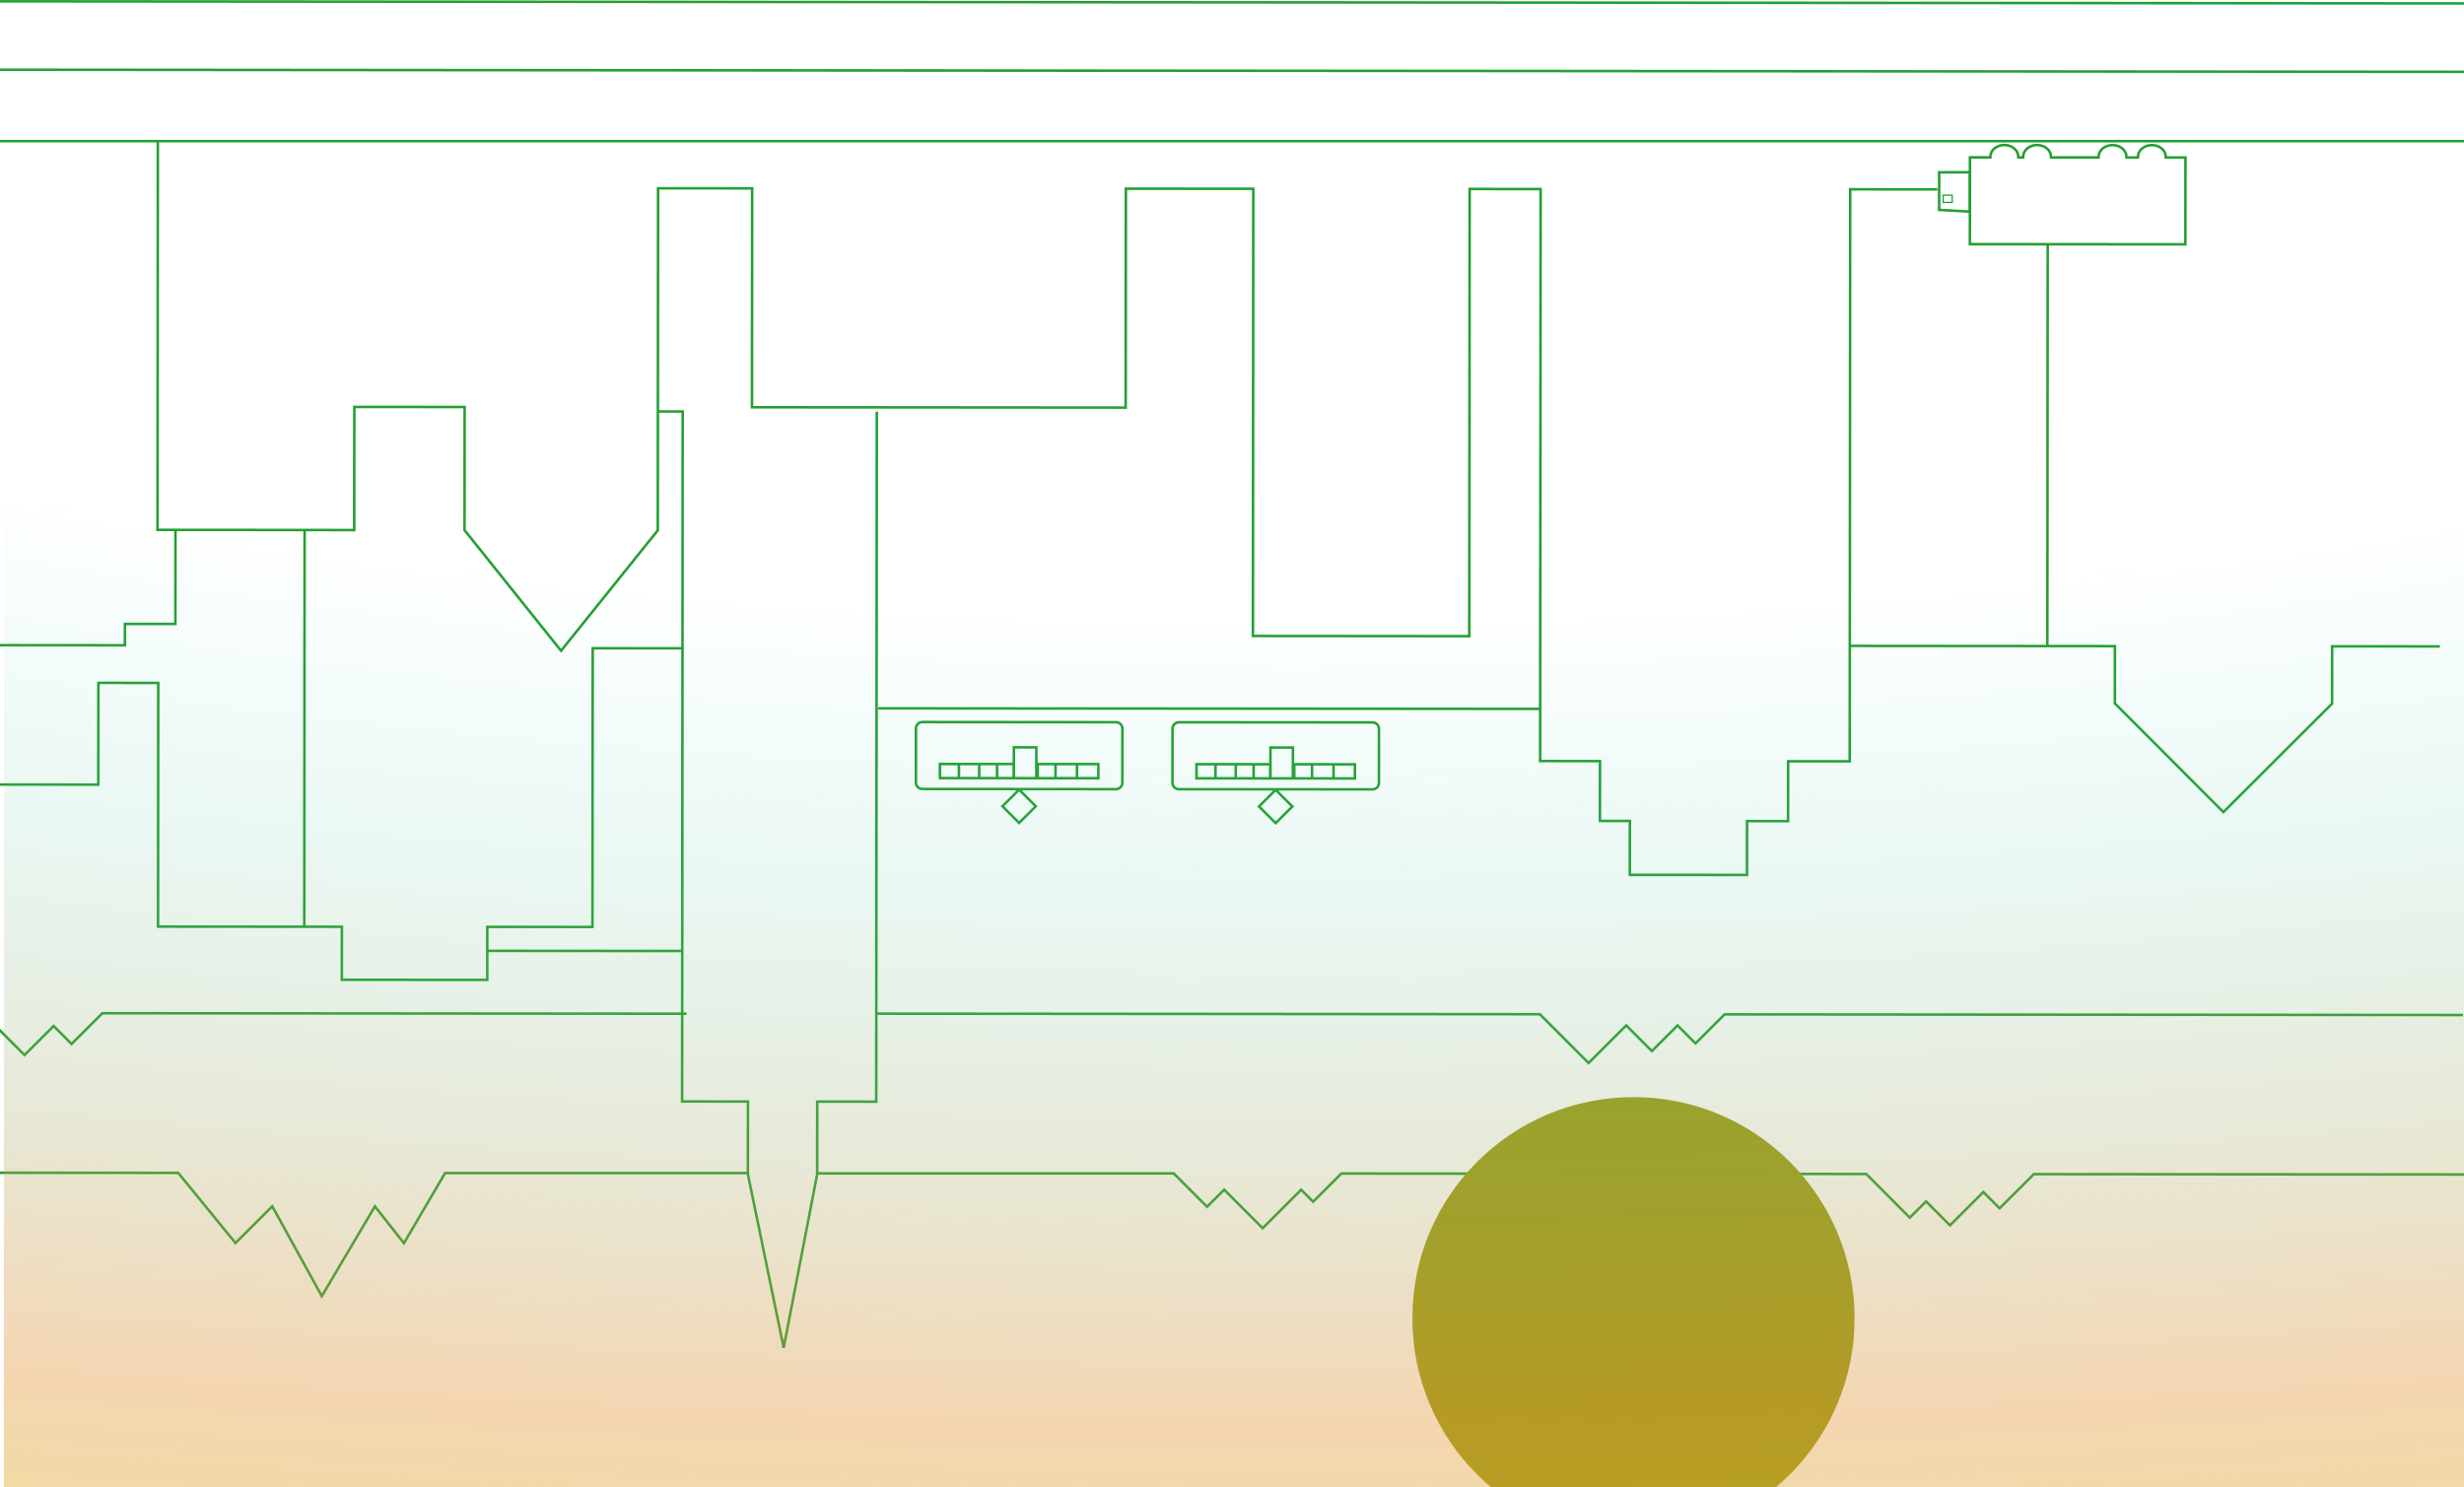 <svg width="1920" height="1159" viewBox="0 0 1920 1159" fill="none" xmlns="http://www.w3.org/2000/svg">
<path d="M1509.69 147.6L1441.72 147.542L1441.34 593.346L1393.36 593.305L1393.32 639.951L1361.34 639.924L1361.3 681.905L1270.01 681.827L1270.04 639.846L1246.72 639.826L1246.76 593.18L1200.11 593.14L1200.49 147.336L1145.19 147.289L1144.89 495.802L976.295 495.658L976.593 147.145L877.303 147.06L877.158 317.652L585.952 317.403L586.098 146.811L512.797 146.749L512.569 413.298L437.189 507.193L361.969 413.17L362.051 317.212L276.089 317.138L276.007 413.096L122.741 412.965L122.999 110.432" stroke="#249F31" stroke-width="2"/>
<path d="M1940.92 915.383L1584.8 915.079L1558.12 941.711L1545.47 929.039L1519.46 955.006L1500.82 936.331L1488.15 948.982L1454.19 914.968L1336.91 914.868" stroke="#249F31" stroke-width="2"/>
<path d="M1201.14 914.746L1045.2 914.613L1023.2 936.585L1013.87 927.247L983.862 957.209L953.901 927.196L940.562 940.512L914.596 914.501L637.5 914.501" stroke="#249F31" stroke-width="2"/>
<path d="M683.24 320.818L682.78 858.581L636.801 858.542L636.752 915.183L610.648 1050.44L582.776 915.137L582.824 858.496L531.514 858.452L531.973 320.688L512.648 320.672" stroke="#249F31" stroke-width="2"/>
<path d="M582.5 914.276L346.797 914.276L314.765 968.892L292.132 940.218L250.757 1010.15L212.168 940.15L183.489 968.78L138.889 914.099L-5.918 913.975" stroke="#249F31" stroke-width="2"/>
<path fill-rule="evenodd" clip-rule="evenodd" d="M794.107 642.771L795.523 641.358L807.106 629.795L808.521 628.382L807.108 626.967L796.13 615.97L869.569 616.033C872.883 616.035 875.571 613.351 875.574 610.038L875.61 567.865C875.613 564.552 872.929 561.863 869.615 561.86L718.737 561.732C715.423 561.729 712.734 564.413 712.732 567.726L712.696 609.899C712.693 613.212 715.377 615.901 718.69 615.904L792.131 615.966L781.134 626.945L779.718 628.358L781.131 629.773L792.694 641.356L794.107 642.771ZM794.13 616.797L805.693 628.38L794.11 639.943L782.547 628.36L794.13 616.797ZM873.574 610.036C873.572 612.245 871.78 614.034 869.571 614.033L718.692 613.904C716.483 613.902 714.694 612.109 714.696 609.9L714.732 567.728C714.733 565.519 716.526 563.73 718.735 563.732L869.614 563.86C871.823 563.862 873.612 565.655 873.61 567.864L873.574 610.036ZM840.199 605.504L840.207 596.496L854.86 596.509L854.853 605.516L840.199 605.504ZM839.209 594.495L838.209 594.494L823.485 594.482L822.485 594.481L821.485 594.48L809.619 594.47L808.549 594.469L808.558 583.462L808.56 581.462L806.56 581.46L791.048 581.447L789.048 581.445L789.047 583.445L789.037 594.452L788.895 594.452L777.958 594.443L776.958 594.442L775.958 594.441L764.021 594.431L763.021 594.43L762.021 594.429L748.226 594.417L747.226 594.417L746.226 594.416L733.432 594.405L731.432 594.403L731.43 596.403L731.422 605.411L731.42 607.411L733.42 607.412L746.215 607.423L747.215 607.424L748.215 607.425L762.01 607.437L763.01 607.438L764.01 607.439L767.191 607.441L775.947 607.449L776.947 607.45L777.947 607.45L788.884 607.46L789.026 607.46L789.026 607.46L791.026 607.462L806.538 607.475L808.538 607.477L808.538 607.477L809.608 607.478L821.474 607.488L822.474 607.489L823.474 607.489L838.198 607.502L839.198 607.503L840.198 607.504L854.851 607.516L856.851 607.518L856.853 605.518L856.86 596.51L856.862 594.51L854.862 594.509L840.209 594.496L839.209 594.495ZM838.207 596.494L823.483 596.482L823.475 605.489L838.199 605.502L838.207 596.494ZM809.617 596.47L821.483 596.48L821.475 605.488L809.61 605.478L809.617 596.47ZM777.949 605.45L777.956 596.443L788.893 596.452L788.885 605.46L777.949 605.45ZM775.956 596.441L764.02 596.431L764.012 605.439L767.193 605.441L775.949 605.449L775.956 596.441ZM748.225 596.417L762.02 596.429L762.012 605.437L748.217 605.425L748.225 596.417ZM746.225 596.416L746.217 605.423L733.422 605.412L733.43 596.405L746.225 596.416ZM791.028 605.462L806.539 605.475L806.558 583.46L791.047 583.447L791.028 605.462Z" fill="#249F31"/>
<path fill-rule="evenodd" clip-rule="evenodd" d="M994.022 642.942L995.438 641.529L1007.02 629.966L1008.44 628.553L1007.02 627.138L996.045 616.141L1069.48 616.203C1072.8 616.206 1075.49 613.522 1075.49 610.209L1075.52 568.036C1075.53 564.723 1072.84 562.034 1069.53 562.031L918.651 561.902C915.337 561.9 912.649 564.584 912.646 567.897L912.61 610.069C912.607 613.383 915.291 616.072 918.605 616.075L992.046 616.137L981.049 627.116L979.633 628.529L981.047 629.944L992.609 641.527L994.022 642.942ZM994.045 616.968L1005.61 628.551L994.025 640.114L982.462 628.531L994.045 616.968ZM1073.49 610.207C1073.49 612.416 1071.69 614.205 1069.49 614.203L918.606 614.075C916.397 614.073 914.608 612.28 914.61 610.071L914.646 567.899C914.648 565.69 916.44 563.901 918.649 563.902L1069.53 564.031C1071.74 564.033 1073.53 565.826 1073.52 568.035L1073.49 610.207ZM1040.11 605.674L1040.12 596.667L1054.78 596.679L1054.77 605.687L1040.11 605.674ZM1039.12 594.666L1038.12 594.665L1023.4 594.652L1022.4 594.651L1021.4 594.651L1009.53 594.64L1008.46 594.64L1008.47 583.632L1008.47 581.632L1006.47 581.63L990.963 581.617L988.963 581.615L988.962 583.615L988.952 594.623L988.81 594.623L977.873 594.613L976.873 594.613L975.873 594.612L963.936 594.602L962.936 594.601L961.936 594.6L948.141 594.588L947.141 594.587L946.141 594.586L933.346 594.575L931.346 594.574L931.345 596.574L931.337 605.581L931.335 607.581L933.335 607.583L946.13 607.594L947.13 607.595L948.13 607.596L961.925 607.607L962.925 607.608L963.925 607.609L967.106 607.612L975.862 607.619L976.862 607.62L977.862 607.621L988.799 607.63L988.941 607.63L988.941 607.631L990.941 607.632L1006.45 607.646L1008.45 607.647L1008.45 607.647L1009.52 607.648L1021.39 607.658L1022.39 607.659L1023.39 607.66L1038.11 607.672L1039.11 607.673L1040.11 607.674L1054.77 607.687L1056.77 607.688L1056.77 605.688L1056.78 596.681L1056.78 594.681L1054.78 594.679L1040.12 594.667L1039.12 594.666ZM1038.12 596.665L1023.4 596.652L1023.39 605.66L1038.11 605.672L1038.12 596.665ZM1009.53 596.64L1021.4 596.651L1021.39 605.658L1009.52 605.648L1009.53 596.64ZM977.864 605.621L977.871 596.613L988.808 596.623L988.8 605.63L977.864 605.621ZM975.871 596.612L963.935 596.602L963.927 605.609L967.108 605.612L975.864 605.619L975.871 596.612ZM948.14 596.588L961.935 596.6L961.927 605.607L948.132 605.596L948.14 596.588ZM946.14 596.586L946.132 605.594L933.337 605.583L933.345 596.575L946.14 596.586ZM990.943 605.632L1006.45 605.646L1006.47 583.63L990.962 583.617L990.943 605.632Z" fill="#249F31"/>
<path d="M1200.15 552.492L684.375 552.051" stroke="#249F31" stroke-width="2"/>
<path d="M-43.526 611.403L76.591 611.505L76.659 532.207L123.305 532.247L123.143 722.163L237.093 722.26M237.093 722.26L237.357 413.063M237.093 722.26L266.413 722.285L266.378 763.601L379.661 763.697L379.697 722.382L461.66 722.452L461.846 505.214L532.482 505.275" stroke="#249F31" stroke-width="2"/>
<path d="M1920 110H-39" stroke="#249F31" stroke-width="2"/>
<path d="M1920.5 55.975L-19.98 54.319" stroke="#249F31" stroke-width="2"/>
<path d="M1920 2.665L-20.48 1.008" stroke="#249F31" stroke-width="2"/>
<path d="M1441.42 503.385L1595.35 503.517M1595.35 503.517L1595.62 190.987M1595.35 503.517L1647.99 503.561L1647.95 548.209L1732.51 632.91L1817.21 548.353L1817.25 503.706L1901.21 503.778" stroke="#249F31" stroke-width="2"/>
<g clip-path="url(#clip0_265_42)">
<path d="M1511.01 163.594L1535 164.947L1535.03 134.294L1511.04 134.274L1511.01 163.594Z" stroke="#249F31" stroke-width="2"/>
<path d="M1702.9 190.413L1702.96 122.776L1687.63 122.763C1687.63 122.581 1687.63 122.409 1687.63 122.226C1687.63 119.806 1686.49 117.484 1684.46 115.771C1682.42 114.058 1679.66 113.094 1676.78 113.091C1673.9 113.089 1671.14 114.048 1669.1 115.758C1667.06 117.467 1665.92 119.787 1665.91 122.208C1665.91 122.39 1665.91 122.562 1665.91 122.745L1656.97 122.737C1656.97 122.554 1656.97 122.383 1656.97 122.2C1656.97 119.78 1655.83 117.458 1653.8 115.745C1651.76 114.031 1649 113.068 1646.12 113.065C1643.24 113.063 1640.48 114.022 1638.44 115.731C1636.4 117.441 1635.26 119.761 1635.25 122.182C1635.25 122.364 1635.25 122.536 1635.25 122.718L1598.21 122.687C1598.21 122.504 1598.21 122.332 1598.21 122.15C1598.21 119.73 1597.07 117.408 1595.03 115.694C1593 113.981 1590.24 113.017 1587.36 113.015C1584.48 113.013 1581.71 113.972 1579.68 115.681C1577.64 117.391 1576.49 119.711 1576.49 122.131C1576.49 122.314 1576.49 122.486 1576.49 122.668L1572.66 122.665C1572.66 122.482 1572.66 122.311 1572.66 122.128C1572.66 119.708 1571.52 117.386 1569.48 115.673C1567.45 113.959 1564.69 112.996 1561.81 112.993C1558.93 112.991 1556.16 113.95 1554.13 115.659C1552.09 117.369 1550.94 119.689 1550.94 122.11C1550.94 122.292 1550.94 122.464 1550.94 122.646L1535.04 122.633L1534.98 190.27L1702.9 190.413Z" stroke="#249F31" stroke-width="2"/>
<rect x="1521.18" y="157.772" width="6.996" height="5.664" transform="rotate(-179.951 1521.18 157.772)" stroke="#249F31"/>
</g>
<path d="M1919.23 791.056L1343.84 790.564L1321.16 813.202L1307.18 799.196L1287.17 819.17L1267.2 799.162L1237.85 828.457L1199.9 790.442L859.383 790.151L683.461 790.001" stroke="#249F31" stroke-width="2"/>
<path d="M530.947 741.17L379.68 741.041" stroke="#249F31" stroke-width="2"/>
<path d="M534.963 790.056L79.77 789.667L55.76 813.636L41.778 799.631L19.102 822.268L-13.522 789.588L-46.389 789.56" stroke="#249F31" stroke-width="2"/>
<path d="M1100.54 1027.2C1100.62 932.04 1177.83 854.965 1272.99 855.046C1368.15 855.127 1445.22 932.334 1445.14 1027.49C1445.06 1122.65 1367.85 1199.73 1272.69 1199.65C1177.54 1199.56 1100.46 1122.36 1100.54 1027.2Z" fill="#9B9F1B"/>
<path d="M136.733 412.978L136.67 486.279L97.354 486.245L97.34 502.905L-4.615 502.818L-4.688 588.78L-44.862 588.745" stroke="#249F31" stroke-width="2"/>
<rect x="3" y="1" width="1919" height="1158" fill="url(#paint0_radial_265_42)" fill-opacity="0.56"/>
<defs>
<radialGradient id="paint0_radial_265_42" cx="0" cy="0" r="1" gradientUnits="userSpaceOnUse" gradientTransform="translate(1009.2 -83.179) rotate(90) scale(1568.29 4823.39)">
<stop offset="0.025" stop-color="#21DACF" stop-opacity="0"/>
<stop offset="0.359" stop-color="#21DACF" stop-opacity="0"/>
<stop offset="0.755" stop-color="#E19234" stop-opacity="0.67"/>
<stop offset="1" stop-color="#DFE30E"/>
</radialGradient>
<clipPath id="clip0_265_42">
<rect width="218.571" height="98.623" fill="white" transform="translate(1710.88 210.411) rotate(-179.951)"/>
</clipPath>
</defs>
</svg>
